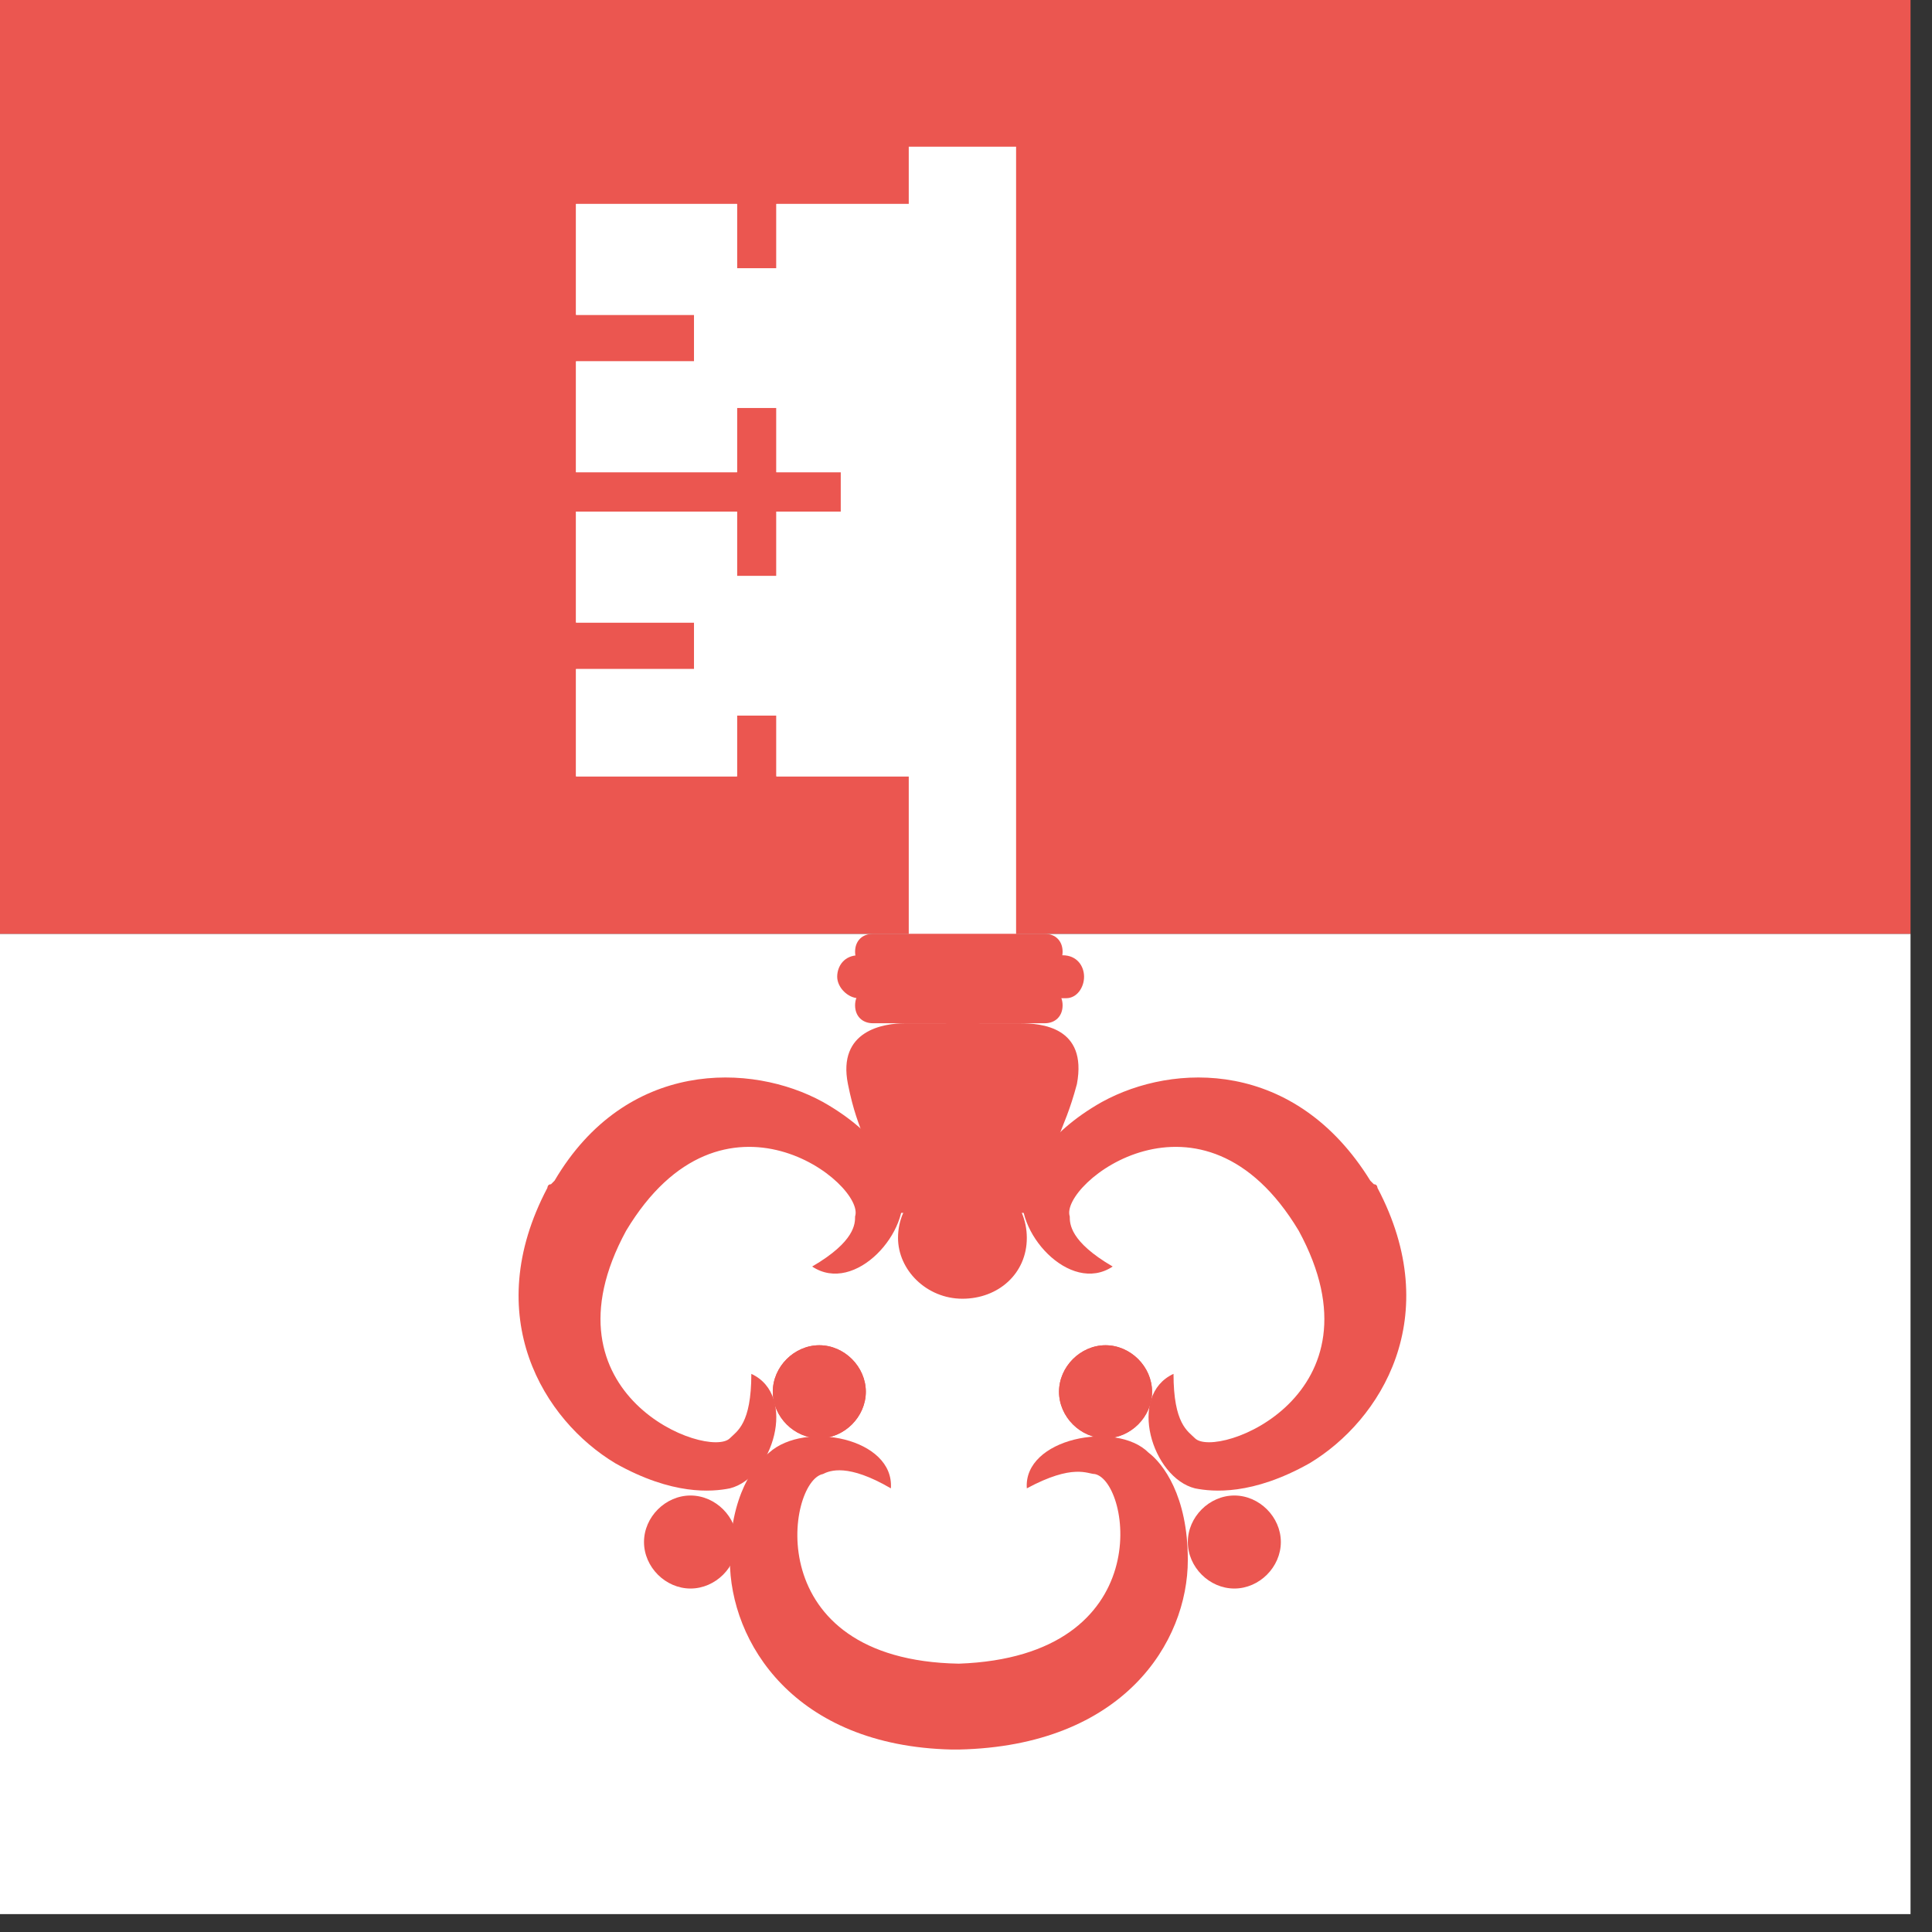 <?xml version="1.0" encoding="utf-8"?>
<!-- Generator: Adobe Illustrator 18.1.1, SVG Export Plug-In . SVG Version: 6.00 Build 0)  -->
<svg version="1.1" id="Ebene_1" xmlns="http://www.w3.org/2000/svg" xmlns:xlink="http://www.w3.org/1999/xlink" width="54" height="54">
<rect width="100%" height="100%" fill="#333333" stroke="none"/>
<g>
	<g>
		<rect x="-1" y="26.1" fill="#FFFFFF" width="54.4" height="27.4"/>
		<rect x="-1" y="-1.1" fill="#EB5650" width="54.4" height="27.2"/>
		<path fill="#EB5650" d="M33.2,43.6c0-1.8-0.7-2.7-1.1-3c-0.9-0.9-3.5-0.4-3.4,1c1.3-0.7,1.7-0.4,1.9-0.4c1,0.2,1.8,5.1-3.8,5.3
			c-5.6-0.1-4.8-5.1-3.8-5.3c0.2-0.1,0.7-0.3,1.9,0.4c0.1-1.4-2.4-1.9-3.4-1c-0.4,0.3-1.1,1.2-1.1,3c0,2.3,1.8,5.2,6.2,5.3
			c0,0,0.1,0,0.1,0c0,0,0.1,0,0.1,0C31.4,48.8,33.2,45.9,33.2,43.6"/>
		<polygon fill="#FFFFFF" points="26,5.7 21.7,5.7 21.7,7.5 20.6,7.5 20.6,5.7 16.1,5.7 16.1,8.8 19.4,8.8 19.4,10.1 16.1,10.1 
			16.1,13.2 20.6,13.2 20.6,11.4 21.7,11.4 21.7,13.2 23.5,13.2 23.5,14.3 21.7,14.3 21.7,16.1 20.6,16.1 20.6,14.3 16.1,14.3 
			16.1,17.4 19.4,17.4 19.4,18.7 16.1,18.7 16.1,21.7 20.6,21.7 20.6,20 21.7,20 21.7,21.7 26,21.7 		"/>
		<polygon fill="#FFFFFF" points="26,5.7 21.7,5.7 21.7,7.5 20.6,7.5 20.6,5.7 16.1,5.7 16.1,8.8 19.4,8.8 19.4,10.1 16.1,10.1 
			16.1,13.2 20.6,13.2 20.6,11.4 21.7,11.4 21.7,13.2 23.5,13.2 23.5,14.3 21.7,14.3 21.7,16.1 20.6,16.1 20.6,14.3 16.1,14.3 
			16.1,17.4 19.4,17.4 19.4,18.7 16.1,18.7 16.1,21.7 20.6,21.7 20.6,20 21.7,20 21.7,21.7 26,21.7 		"/>
		<path fill="#EB5650" d="M24.2,38.9c0,0.7-0.6,1.3-1.3,1.3c-0.7,0-1.3-0.6-1.3-1.3c0-0.7,0.6-1.3,1.3-1.3
			C23.6,37.6,24.2,38.2,24.2,38.9"/>
		<path fill="#EB5650" d="M32.2,38.9c0,0.7-0.6,1.3-1.3,1.3c-0.7,0-1.3-0.6-1.3-1.3s0.6-1.3,1.3-1.3C31.6,37.6,32.2,38.2,32.2,38.9"
			/>
		<rect x="25.4" y="4.1" fill="#FFFFFF" width="3" height="23.1"/>
		<path fill="#EB5650" d="M24.2,38.9c0,0.7-0.6,1.3-1.3,1.3c-0.7,0-1.3-0.6-1.3-1.3c0-0.7,0.6-1.3,1.3-1.3
			C23.6,37.6,24.2,38.2,24.2,38.9"/>
		<path fill="#EB5650" d="M32.2,38.9c0,0.7-0.6,1.3-1.3,1.3c-0.7,0-1.3-0.6-1.3-1.3s0.6-1.3,1.3-1.3C31.6,37.6,32.2,38.2,32.2,38.9"
			/>
		<path fill="#EB5650" d="M35.8,43.1c0,0.7-0.6,1.3-1.3,1.3c-0.7,0-1.3-0.6-1.3-1.3c0-0.7,0.6-1.3,1.3-1.3S35.8,42.4,35.8,43.1"/>
		<path fill="#EB5650" d="M20.6,43.1c0,0.7-0.6,1.3-1.3,1.3c-0.7,0-1.3-0.6-1.3-1.3c0-0.7,0.6-1.3,1.3-1.3
			C20,41.8,20.6,42.4,20.6,43.1"/>
		<path fill="#EB5650" d="M29.7,26.6c0,0.3-0.2,0.5-0.5,0.5h-4.8c-0.3,0-0.5-0.2-0.5-0.5c0-0.3,0.2-0.5,0.5-0.5h4.8
			C29.5,26.1,29.7,26.3,29.7,26.6"/>
		<path fill="#EB5650" d="M29.7,28.1c0,0.3-0.2,0.5-0.5,0.5h-4.8c-0.3,0-0.5-0.2-0.5-0.5c0-0.3,0.2-0.5,0.5-0.5h4.8
			C29.5,27.6,29.7,27.8,29.7,28.1"/>
		<path fill="#EB5650" d="M30.3,27.3c0,0.3-0.2,0.6-0.5,0.6H24c-0.3,0-0.6-0.3-0.6-0.6s0.2-0.6,0.6-0.6h5.7
			C30.1,26.7,30.3,27,30.3,27.3"/>
		<path fill="#EB5650" d="M28.5,28.6c-0.3,0-0.8,0-1.3,0c0,0-0.1,0-0.3,0c-0.2,0-0.3,0-0.3,0c-0.4,0-0.9,0-1.3,0
			c-0.6,0-1.9,0.2-1.6,1.7c0.3,1.5,0.6,1.4,1,3.6h4.4c0.3-2.2,0.6-2.1,1-3.6C30.4,28.7,29.1,28.6,28.5,28.6"/>
		<path fill="#EB5650" d="M28.7,34.6c0,1-0.8,1.7-1.8,1.7c-1,0-1.8-0.8-1.8-1.7c0-1,0.8-1.7,1.8-1.7C27.9,32.8,28.7,33.6,28.7,34.6"
			/>
		<path fill="#EB5650" d="M30.8,30.8c-1.6,0.9-2.1,2-2.2,2.4c-0.3,1.2,1.3,3,2.5,2.2c-1.2-0.7-1.2-1.2-1.2-1.4
			c-0.3-0.9,3.7-4.1,6.4,0.4c2.5,4.6-2.3,6.4-2.9,5.8c-0.2-0.2-0.6-0.4-0.6-1.8c-1.3,0.6-0.6,2.9,0.6,3.2c0.5,0.1,1.6,0.2,3.2-0.7
			c2-1.2,3.8-4.1,1.9-7.7c0,0,0-0.1-0.1-0.1c0,0-0.1-0.1-0.1-0.1C36.2,29.6,32.8,29.7,30.8,30.8"/>
		<path fill="#EB5650" d="M23,30.8c1.6,0.9,2.1,2,2.2,2.4c0.3,1.2-1.3,3-2.5,2.2c1.2-0.7,1.2-1.2,1.2-1.4c0.3-0.9-3.7-4.1-6.4,0.4
			c-2.5,4.6,2.3,6.4,2.9,5.8c0.2-0.2,0.6-0.4,0.6-1.8c1.3,0.6,0.6,2.9-0.6,3.2c-0.5,0.1-1.6,0.2-3.2-0.7c-2-1.2-3.8-4.1-1.9-7.7
			c0,0,0-0.1,0.1-0.1c0,0,0.1-0.1,0.1-0.1C17.5,29.6,21,29.7,23,30.8"/>
		<path fill="#EB5650" d="M28.4,30.6c0,1.1-0.7,2.1-1.5,2.1c-0.8,0-1.5-0.9-1.5-2.1c0-1.1,0.7-2.1,1.5-2.1
			C27.7,28.5,28.4,29.4,28.4,30.6"/>
	</g>
</g>
</svg>
